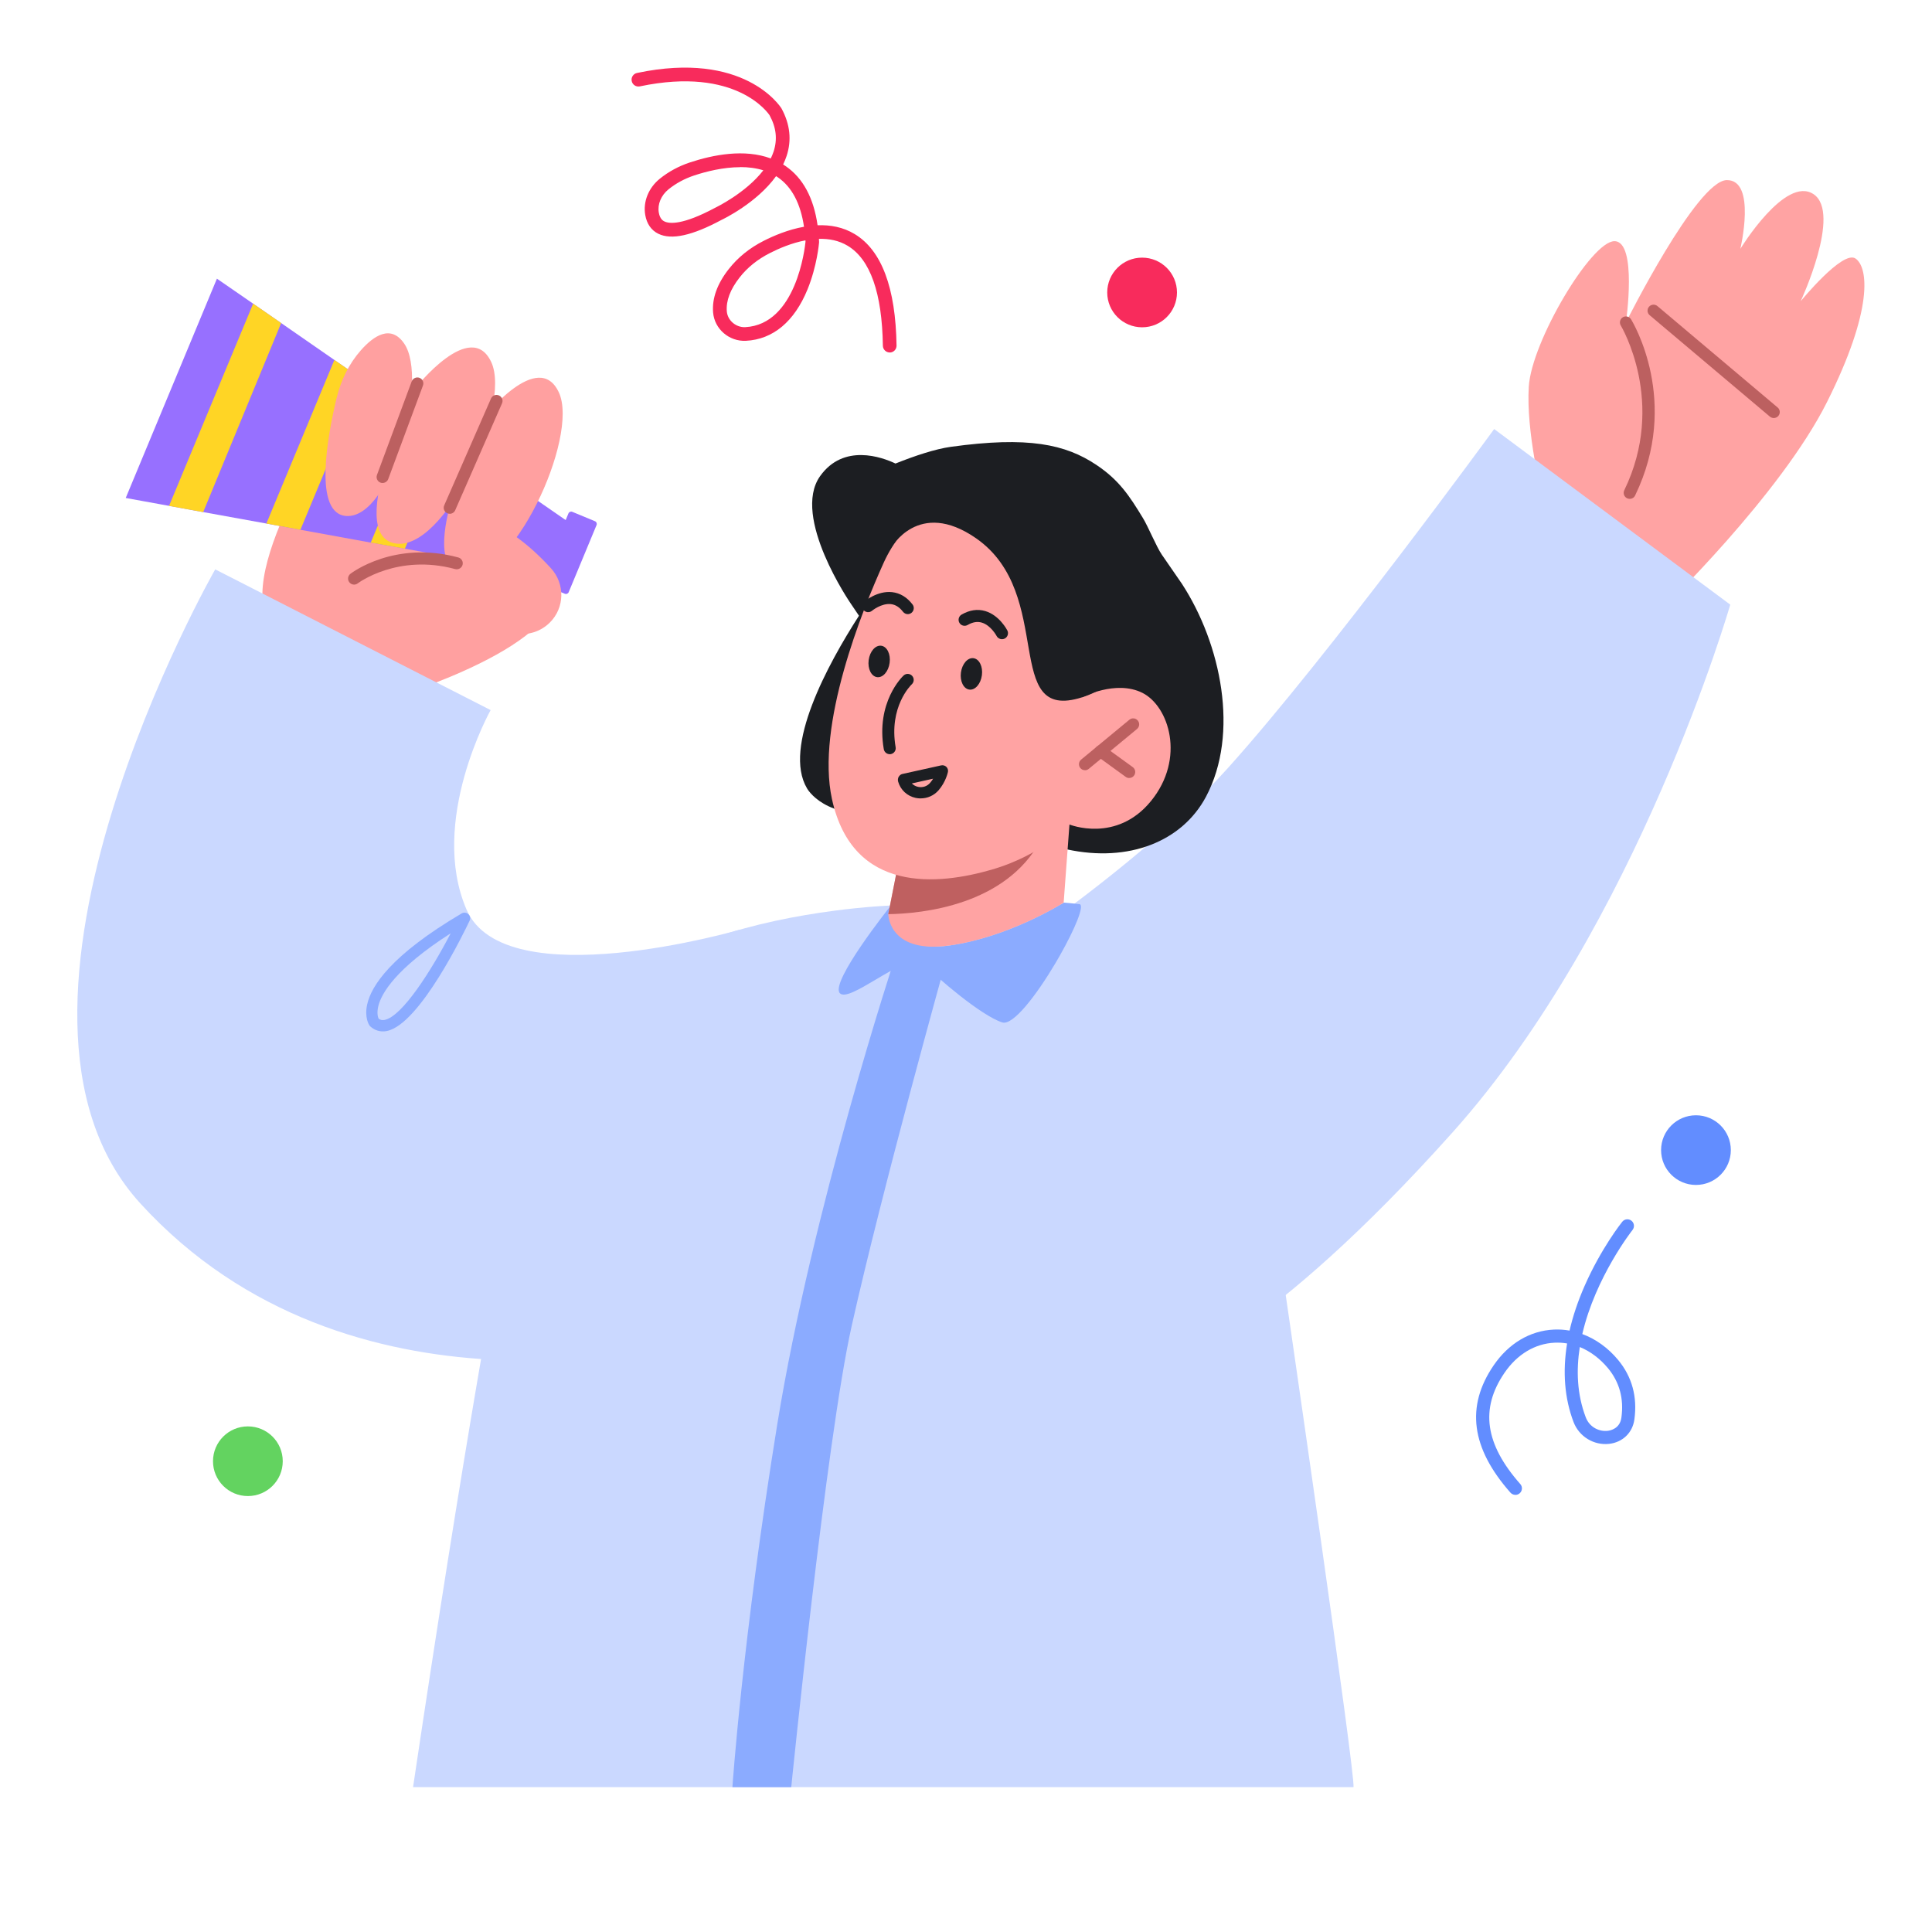 <svg width="400" height="400" viewBox="0 0 400 400" fill="none" xmlns="http://www.w3.org/2000/svg">
<g clip-path="url(#clip0_6087_30353)">
<g clip-path="url(#clip1_6087_30353)">
<path d="M344.06 126.153C344.06 126.153 368.66 102.421 378.27 83.225C387.88 64.038 386.82 55.338 384.16 53.52C381.51 51.702 372.81 62.37 372.81 62.37C372.81 62.37 381.34 44.081 375.47 40.196C369.6 36.301 360.32 51.523 360.32 51.523C360.32 51.523 363.72 37.21 357.51 37.29C351.31 37.37 336.64 66.734 336.64 66.734C336.64 66.734 339.05 49.944 334.25 49.934C329.45 49.934 317.11 70.69 316.52 80.038C315.93 89.387 319.24 102.471 319.24 102.471L344.06 126.143H344.07L344.06 126.153Z" fill="#FFA3A3"/>
<path d="M367.24 86.55C366.96 86.55 366.67 86.451 366.44 86.261L341.55 65.266C341.02 64.827 340.96 64.037 341.4 63.518C341.84 62.999 342.63 62.929 343.15 63.368L368.04 84.363C368.57 84.803 368.63 85.592 368.19 86.111C367.94 86.401 367.59 86.55 367.24 86.55Z" fill="#BC6060"/>
<path d="M337.41 103.28C337.23 103.28 337.04 103.24 336.87 103.161C336.25 102.861 335.99 102.122 336.29 101.503C345.09 83.354 335.66 67.553 335.57 67.403C335.21 66.814 335.4 66.055 335.98 65.695C336.57 65.336 337.33 65.516 337.69 66.105C338.11 66.794 347.94 83.174 338.53 102.591C338.32 103.031 337.87 103.29 337.41 103.29V103.28Z" fill="#BC6060"/>
<path d="M242.24 283.414C242.24 283.414 262.49 277.241 300.82 234.353C339.15 191.464 358.23 125.184 358.23 125.184L309.35 88.828C309.35 88.828 275.31 135.542 254.28 158.954C230.48 185.452 184.45 212.799 184.45 212.799L242.24 283.414Z" fill="#CAD8FF"/>
<path d="M85.52 370H280.23C280.6 367.303 267.7 278.3 261.21 233.834C258.91 218.052 248.1 203.969 234.9 194.98L223.47 187.19L184.2 187.489C184.2 187.489 179.26 187.689 172.77 188.548C157.03 190.625 137.56 195.37 126.39 206.646C120.24 212.849 110.51 223.007 108.61 232.465C103.23 259.333 95.75 301.312 85.52 370Z" fill="#CAD8FF"/>
<path d="M185.35 198.107C185.35 198.107 168.18 250.134 160.91 294.98C153.65 339.826 151.64 370 151.64 370H163.82C163.82 370 171.06 298.126 176.32 274.575C182.68 246.089 195.74 199.315 195.74 199.315C195.74 199.315 191.26 195.709 185.36 198.126L185.35 198.107Z" fill="#8BABFF"/>
<path d="M223.47 187.19C222.29 187.04 220.24 186.87 220.24 186.87C220.24 186.87 220.23 186.87 220.22 186.88C219.84 187.12 208.82 194.051 196.5 195.769C184.58 197.437 184.23 188.588 184.2 187.859C184.2 187.819 184.2 187.799 184.2 187.799C184.2 187.799 171.88 203.26 173.86 205.607C174.77 206.686 177.88 204.848 181.27 202.841C185.22 200.494 189.53 197.927 191.13 199.525C192.61 201.003 195.59 203.67 198.75 206.157C201.94 208.664 205.31 210.971 207.5 211.68C209.76 212.409 214.69 205.877 218.54 199.375C218.84 198.866 219.13 198.366 219.42 197.857C222.53 192.373 224.65 187.329 223.48 187.19H223.47Z" fill="#8BABFF"/>
<path d="M70.31 86.041C70.31 86.041 46.38 121.189 57.08 130.388C67.78 139.577 81.23 144.491 81.23 144.491C81.23 144.491 118.84 133.244 114.78 120.32C108.42 100.104 70.31 86.041 70.31 86.041Z" fill="#FFA0A0"/>
<path d="M44.91 57.695L26.03 103.101L33.22 104.409L40.27 105.698L55.15 108.394L62.2 109.683L76.76 112.34L83.83 113.598L98.62 116.285L105.68 117.573L115.38 119.341L119.54 109.353L111.43 103.74L105.53 99.665L93.18 91.115L87.29 87.01L75.13 78.6L69.23 74.525L56.81 65.915L50.92 61.84L44.91 57.695Z" fill="#9770FF"/>
<path d="M87.29 87.01L76.76 112.34L83.83 113.598L93.18 91.115L87.29 87.01Z" fill="#FFD525"/>
<path d="M69.23 74.525L55.15 108.394L62.2 109.683L75.13 78.6L69.23 74.525Z" fill="#FFD525"/>
<path d="M112.252 120.989L116.945 122.932C117.256 123.061 117.613 122.914 117.742 122.603L123.51 108.708C123.639 108.397 123.491 108.041 123.18 107.912L118.487 105.968C118.176 105.839 117.819 105.987 117.69 106.298L111.922 120.193C111.793 120.504 111.941 120.86 112.252 120.989Z" fill="#9770FF"/>
<path d="M52.41 62.869L35 104.739L42.07 106.027L58.21 66.884L52.41 62.869Z" fill="#FFD525"/>
<path d="M100.03 86.57C100.03 86.57 111.48 72.038 115.72 81.277C119.96 90.516 105.94 120.929 95.62 118.742C85.3 116.554 100.03 86.57 100.03 86.57Z" fill="#FFA0A0"/>
<path d="M86.04 80.308C86.04 80.308 97.49 65.775 101.73 75.014C105.97 84.253 91.95 114.667 81.63 112.479C71.31 110.292 86.04 80.308 86.04 80.308Z" fill="#FFA0A0"/>
<path d="M69.7 82.385C70.57 78.75 72.24 75.324 74.71 72.527C77.38 69.501 80.93 67.114 83.69 71.139C88.78 78.56 81.15 107.186 71.82 106.836C64.77 106.566 67.79 90.326 69.69 82.395L69.7 82.385Z" fill="#FFA0A0"/>
<path d="M79.21 100.004C79.07 100.004 78.92 99.984 78.78 99.924C78.13 99.685 77.81 98.966 78.05 98.326L85.24 78.96C85.48 78.32 86.2 77.991 86.84 78.221C87.49 78.46 87.81 79.179 87.57 79.819L80.38 99.185C80.19 99.685 79.72 99.994 79.21 99.994V100.004Z" fill="#BC6060"/>
<path d="M93.11 106.367C92.94 106.367 92.77 106.337 92.61 106.267C91.98 105.987 91.69 105.258 91.97 104.629L101.66 82.505C101.94 81.876 102.67 81.587 103.3 81.866C103.93 82.146 104.22 82.875 103.94 83.504L94.25 105.628C94.05 106.097 93.59 106.377 93.11 106.377V106.367Z" fill="#BC6060"/>
<path d="M113.83 128.9C110.16 132.545 104.06 131.896 101.27 127.541C95.97 119.271 89.83 107.685 96.79 107.445C103.19 107.226 109.75 112.929 114.07 117.653C117.01 120.879 116.93 125.823 113.83 128.9Z" fill="#FFA0A0"/>
<path d="M73.31 121.039C72.94 121.039 72.57 120.869 72.32 120.55C71.9 120.01 72 119.221 72.55 118.802C72.92 118.512 81.78 111.86 94.89 115.416C95.55 115.596 95.95 116.275 95.77 116.944C95.59 117.603 94.9 117.993 94.24 117.823C82.3 114.587 74.15 120.719 74.07 120.779C73.84 120.949 73.58 121.039 73.31 121.039Z" fill="#BC6060"/>
<path d="M153.13 192.493C153.13 192.493 104.51 206.636 96.6 188.338C88.68 170.04 101.58 147.018 101.58 147.018L44.56 117.883C44.56 117.883 -7.56 208.983 29.02 249.115C72.49 296.788 141.06 278.09 141.06 278.09L153.13 192.493Z" fill="#CAD8FF"/>
<path d="M79.26 213.538C78.31 213.538 77.43 213.188 76.68 212.519C76.61 212.459 76.55 212.389 76.5 212.319C76.39 212.16 75.42 210.651 76.02 207.955C76.86 204.129 80.94 197.747 95.58 189.117C96.02 188.858 96.58 188.918 96.96 189.257C97.34 189.597 97.45 190.156 97.23 190.616C96.19 192.813 86.91 212.1 80.09 213.458C79.81 213.518 79.53 213.538 79.26 213.538ZM78.39 210.901C78.76 211.181 79.15 211.261 79.63 211.161C83.29 210.432 89.32 200.903 93.31 193.232C81.8 200.604 78.97 205.737 78.34 208.244C77.97 209.723 78.25 210.592 78.38 210.891L78.39 210.901Z" fill="#8BABFF"/>
<path d="M220.94 175.863C233.67 178.61 244.74 174.255 249.69 164.946C256.65 151.842 252.81 133.324 244.71 120.879L240.55 114.847C239.4 113.169 237.7 108.994 236.63 107.256C233.85 102.681 231.71 99.405 226.99 96.249C220.6 91.984 212.89 90.286 196.84 92.513C193.68 92.953 189.5 94.331 185.4 95.969C182.61 94.641 174.64 91.744 169.78 98.596C163.81 107.036 176.12 124.934 176.12 124.934L177.84 127.481C171.39 137.509 162.02 154.689 167.08 163.218C167.08 163.218 170.75 170.03 183.64 168.192L220.95 175.853L220.94 175.863Z" fill="#1C1E22"/>
<path d="M196.5 195.769C208.82 194.051 219.84 187.12 220.22 186.88L221.42 170.709L216.42 171.429L186.59 175.693L183.91 189.277V189.317C183.94 190.046 184.58 197.427 196.49 195.759L196.5 195.769Z" fill="#FFA3A3"/>
<path d="M216.42 171.419C216.29 172.168 215.93 173.047 215.42 174.035C208.17 187.439 190.96 189.157 183.91 189.267L186.59 175.684L216.42 171.419Z" fill="#BF6060"/>
<path d="M191.68 105.947C187.84 108.524 184.9 112.24 182.98 116.455C178.52 126.303 168.9 150.084 172.25 165.446C176.55 185.212 194.46 183.194 205.29 180.058C216.12 176.922 221.43 170.709 221.43 170.709C221.43 170.709 231.14 174.645 238.31 165.835C245.48 157.026 242.03 146.209 236.51 143.442C230.99 140.696 224.03 144.371 224.03 144.371L229.89 134.633C229.89 134.633 213.93 90.985 191.68 105.947Z" fill="#FFA3A3"/>
<path d="M184.19 137.23C184.43 135.432 183.65 133.854 182.45 133.694C181.25 133.534 180.09 134.863 179.85 136.66C179.61 138.458 180.39 140.036 181.59 140.196C182.79 140.356 183.95 139.028 184.19 137.23Z" fill="#1C1E22"/>
<path d="M187.95 127.152C187.58 127.152 187.21 126.982 186.96 126.662C186.22 125.704 185.4 125.184 184.44 125.074C182.47 124.865 180.56 126.433 180.54 126.453C180.01 126.892 179.23 126.822 178.79 126.303C178.35 125.783 178.41 124.994 178.93 124.555C179.04 124.465 181.65 122.268 184.69 122.597C186.34 122.777 187.77 123.636 188.93 125.144C189.35 125.694 189.24 126.473 188.7 126.892C188.47 127.062 188.21 127.152 187.94 127.152H187.95Z" fill="#1C1E22"/>
<path d="M203.29 139.807C203.53 138.009 202.75 136.431 201.55 136.271C200.35 136.111 199.19 137.439 198.95 139.237C198.71 141.035 199.49 142.613 200.69 142.773C201.89 142.933 203.05 141.604 203.29 139.807Z" fill="#1C1E22"/>
<path d="M207.45 132.345C207 132.345 206.56 132.096 206.34 131.676C206.34 131.676 205.16 129.459 203.26 128.9C202.34 128.63 201.38 128.79 200.33 129.399C199.73 129.739 198.97 129.539 198.63 128.94C198.29 128.35 198.49 127.581 199.09 127.242C200.74 126.293 202.38 126.043 203.98 126.513C206.91 127.371 208.49 130.398 208.56 130.528C208.87 131.137 208.63 131.886 208.02 132.206C207.84 132.296 207.64 132.345 207.45 132.345Z" fill="#1C1E22"/>
<path d="M184.21 156.147C183.61 156.147 183.09 155.717 182.98 155.118C181.3 145.37 186.84 140.076 187.08 139.856C187.58 139.387 188.37 139.417 188.84 139.916C189.31 140.416 189.28 141.205 188.78 141.674C188.58 141.864 183.99 146.329 185.43 154.699C185.55 155.378 185.09 156.017 184.41 156.137C184.34 156.147 184.27 156.157 184.2 156.157L184.21 156.147Z" fill="#1C1E22"/>
<path d="M224.63 159.463C224.27 159.463 223.92 159.313 223.67 159.013C223.23 158.484 223.31 157.705 223.84 157.266L233.82 149.016C234.35 148.576 235.13 148.646 235.57 149.185C236.01 149.715 235.93 150.494 235.4 150.933L225.42 159.183C225.19 159.373 224.91 159.473 224.63 159.473V159.463Z" fill="#BC6060"/>
<path d="M233.79 161.081C233.54 161.081 233.28 161.001 233.06 160.841L227.14 156.546C226.58 156.147 226.46 155.368 226.86 154.809C227.26 154.249 228.04 154.129 228.6 154.529L234.52 158.824C235.08 159.223 235.2 160.002 234.8 160.562C234.56 160.901 234.18 161.071 233.79 161.071V161.081Z" fill="#BC6060"/>
<path d="M190.63 165.306C190.28 165.306 189.92 165.266 189.57 165.196C187.8 164.807 186.45 163.548 185.95 161.83C185.86 161.521 185.89 161.131 186.05 160.851C186.22 160.572 186.47 160.322 186.79 160.252L194.86 158.464C195.24 158.384 195.65 158.494 195.93 158.764C196.21 159.033 196.34 159.443 196.26 159.823C196.24 159.902 195.84 161.86 194.33 163.608C193.39 164.697 192.04 165.296 190.63 165.296V165.306ZM188.79 162.2C189.13 162.559 189.57 162.799 190.07 162.909C191.01 163.109 191.94 162.809 192.56 162.09C192.81 161.8 193.02 161.511 193.19 161.221L188.78 162.2H188.79Z" fill="#1C1E22"/>
<path d="M184.45 113.508C184.45 113.508 190.12 103.131 202.08 111.441C218.73 123.007 207.19 149.735 224.03 144.371C240.87 138.998 234.45 117.633 234.45 117.633C234.45 117.633 196.38 80.508 184.45 113.508Z" fill="#1C1E22"/>
<path d="M184.21 72.977C183.44 72.977 182.8 72.358 182.79 71.579C182.63 60.662 180.18 53.7 175.5 50.883C173.67 49.785 171.62 49.395 169.55 49.455C169.56 49.645 169.57 49.835 169.58 50.024C169.58 50.084 169.58 50.144 169.58 50.204C169.56 50.404 169.16 55.078 167.19 59.913C164.46 66.585 160.05 70.27 154.43 70.56C150.96 70.73 147.92 68.113 147.64 64.697C147.4 61.78 148.49 58.744 150.89 55.698C152.77 53.3 155.2 51.333 158.13 49.855C160.21 48.796 163.2 47.527 166.46 46.948C165.75 42.134 163.94 38.708 161.06 36.72C160.94 36.63 160.81 36.551 160.68 36.471C156.67 42.044 149.7 45.38 149.34 45.55C143.31 48.786 139.03 49.725 136.32 48.406C134.85 47.697 133.91 46.349 133.59 44.511C133.11 41.764 134.27 38.888 136.61 37C138.43 35.532 140.52 34.403 142.83 33.634C147.65 32.036 154.12 30.777 159.58 32.805C159.8 32.346 160 31.876 160.16 31.397C160.99 28.87 160.72 26.413 159.34 23.876C159.12 23.536 152.52 13.668 132.47 17.883C131.7 18.043 130.95 17.553 130.79 16.784C130.63 16.015 131.12 15.266 131.89 15.106C154 10.452 161.49 21.958 161.8 22.448C163.59 25.744 163.93 29.03 162.86 32.286C162.66 32.895 162.42 33.474 162.14 34.054C162.32 34.163 162.49 34.273 162.66 34.393C166.24 36.85 168.46 40.965 169.27 46.639C171.89 46.539 174.55 47.008 176.96 48.466C182.53 51.822 185.44 59.593 185.62 71.549C185.63 72.328 185.01 72.977 184.22 72.987H184.2L184.21 72.977ZM166.74 49.765C163.91 50.304 161.26 51.443 159.42 52.382C156.86 53.68 154.74 55.378 153.13 57.446C151.19 59.913 150.3 62.28 150.48 64.467C150.63 66.335 152.37 67.823 154.3 67.733C164.85 67.184 166.64 51.353 166.77 50.064C166.77 49.965 166.77 49.875 166.76 49.775L166.74 49.765ZM153.26 34.613C149.68 34.613 146.13 35.532 143.74 36.321C141.75 36.98 139.96 37.949 138.41 39.197C136.87 40.446 136.1 42.294 136.4 44.022C136.64 45.4 137.34 45.739 137.57 45.849C138.59 46.339 141.31 46.639 148.07 43.013C148.2 42.953 154.4 39.977 158.04 35.262C156.51 34.783 154.88 34.593 153.26 34.593V34.613Z" fill="#F82B5C"/>
<path d="M313.74 309.493C313.36 309.493 312.99 309.333 312.72 309.033C304.58 299.814 303.44 291.195 309.23 282.705C312.34 278.14 316.78 275.504 321.72 275.274C322.81 275.224 323.89 275.294 324.96 275.484C325.65 272.487 326.68 269.411 328.06 266.265C331.46 258.514 335.69 253.17 335.87 252.951C336.34 252.361 337.19 252.271 337.78 252.741C338.37 253.21 338.46 254.059 338 254.649C337.89 254.788 330.31 264.437 327.6 276.203C330.37 277.221 332.93 279.049 335.01 281.556C337.9 285.042 339.03 289.197 338.38 293.901C338 296.638 335.95 298.616 333.16 298.935C329.97 299.285 326.93 297.427 325.78 294.401C323.93 289.537 323.49 284.033 324.45 278.15C323.6 278.001 322.73 277.951 321.86 277.991C317.79 278.18 314.1 280.398 311.48 284.243C306.41 291.664 307.45 298.975 314.76 307.255C315.26 307.815 315.2 308.674 314.64 309.163C314.38 309.393 314.06 309.503 313.74 309.503V309.493ZM327.08 278.899C326.33 283.654 326.49 288.648 328.31 293.432C329.14 295.619 331.24 296.428 332.85 296.239C333.44 296.169 335.38 295.779 335.69 293.522C336.24 289.597 335.3 286.151 332.92 283.274C331.25 281.267 329.25 279.778 327.08 278.889V278.899Z" fill="#628DFF"/>
<path d="M243.68 60.552C243.68 64.537 240.45 67.763 236.46 67.763C232.47 67.763 229.24 64.537 229.24 60.552C229.24 56.567 232.47 53.34 236.46 53.34C240.45 53.34 243.68 56.567 243.68 60.552Z" fill="#F82B5C"/>
<path d="M58.54 302.531C58.54 306.516 55.31 309.743 51.32 309.743C47.33 309.743 44.1 306.516 44.1 302.531C44.1 298.546 47.33 295.32 51.32 295.32C55.31 295.32 58.54 298.546 58.54 302.531Z" fill="#63D360"/>
<path d="M358.35 238.118C358.35 242.104 355.12 245.33 351.13 245.33C347.14 245.33 343.91 242.104 343.91 238.118C343.91 234.133 347.14 230.907 351.13 230.907C355.12 230.907 358.35 234.133 358.35 238.118Z" fill="#628DFF"/>
</g>
</g>
<defs>
<clipPath id="clip0_6087_30353">
<rect width="400" height="400" fill="white"/>
</clipPath>
<clipPath id="clip1_6087_30353">
<rect width="400" height="400" fill="white"/>
</clipPath>
</defs>
</svg>
